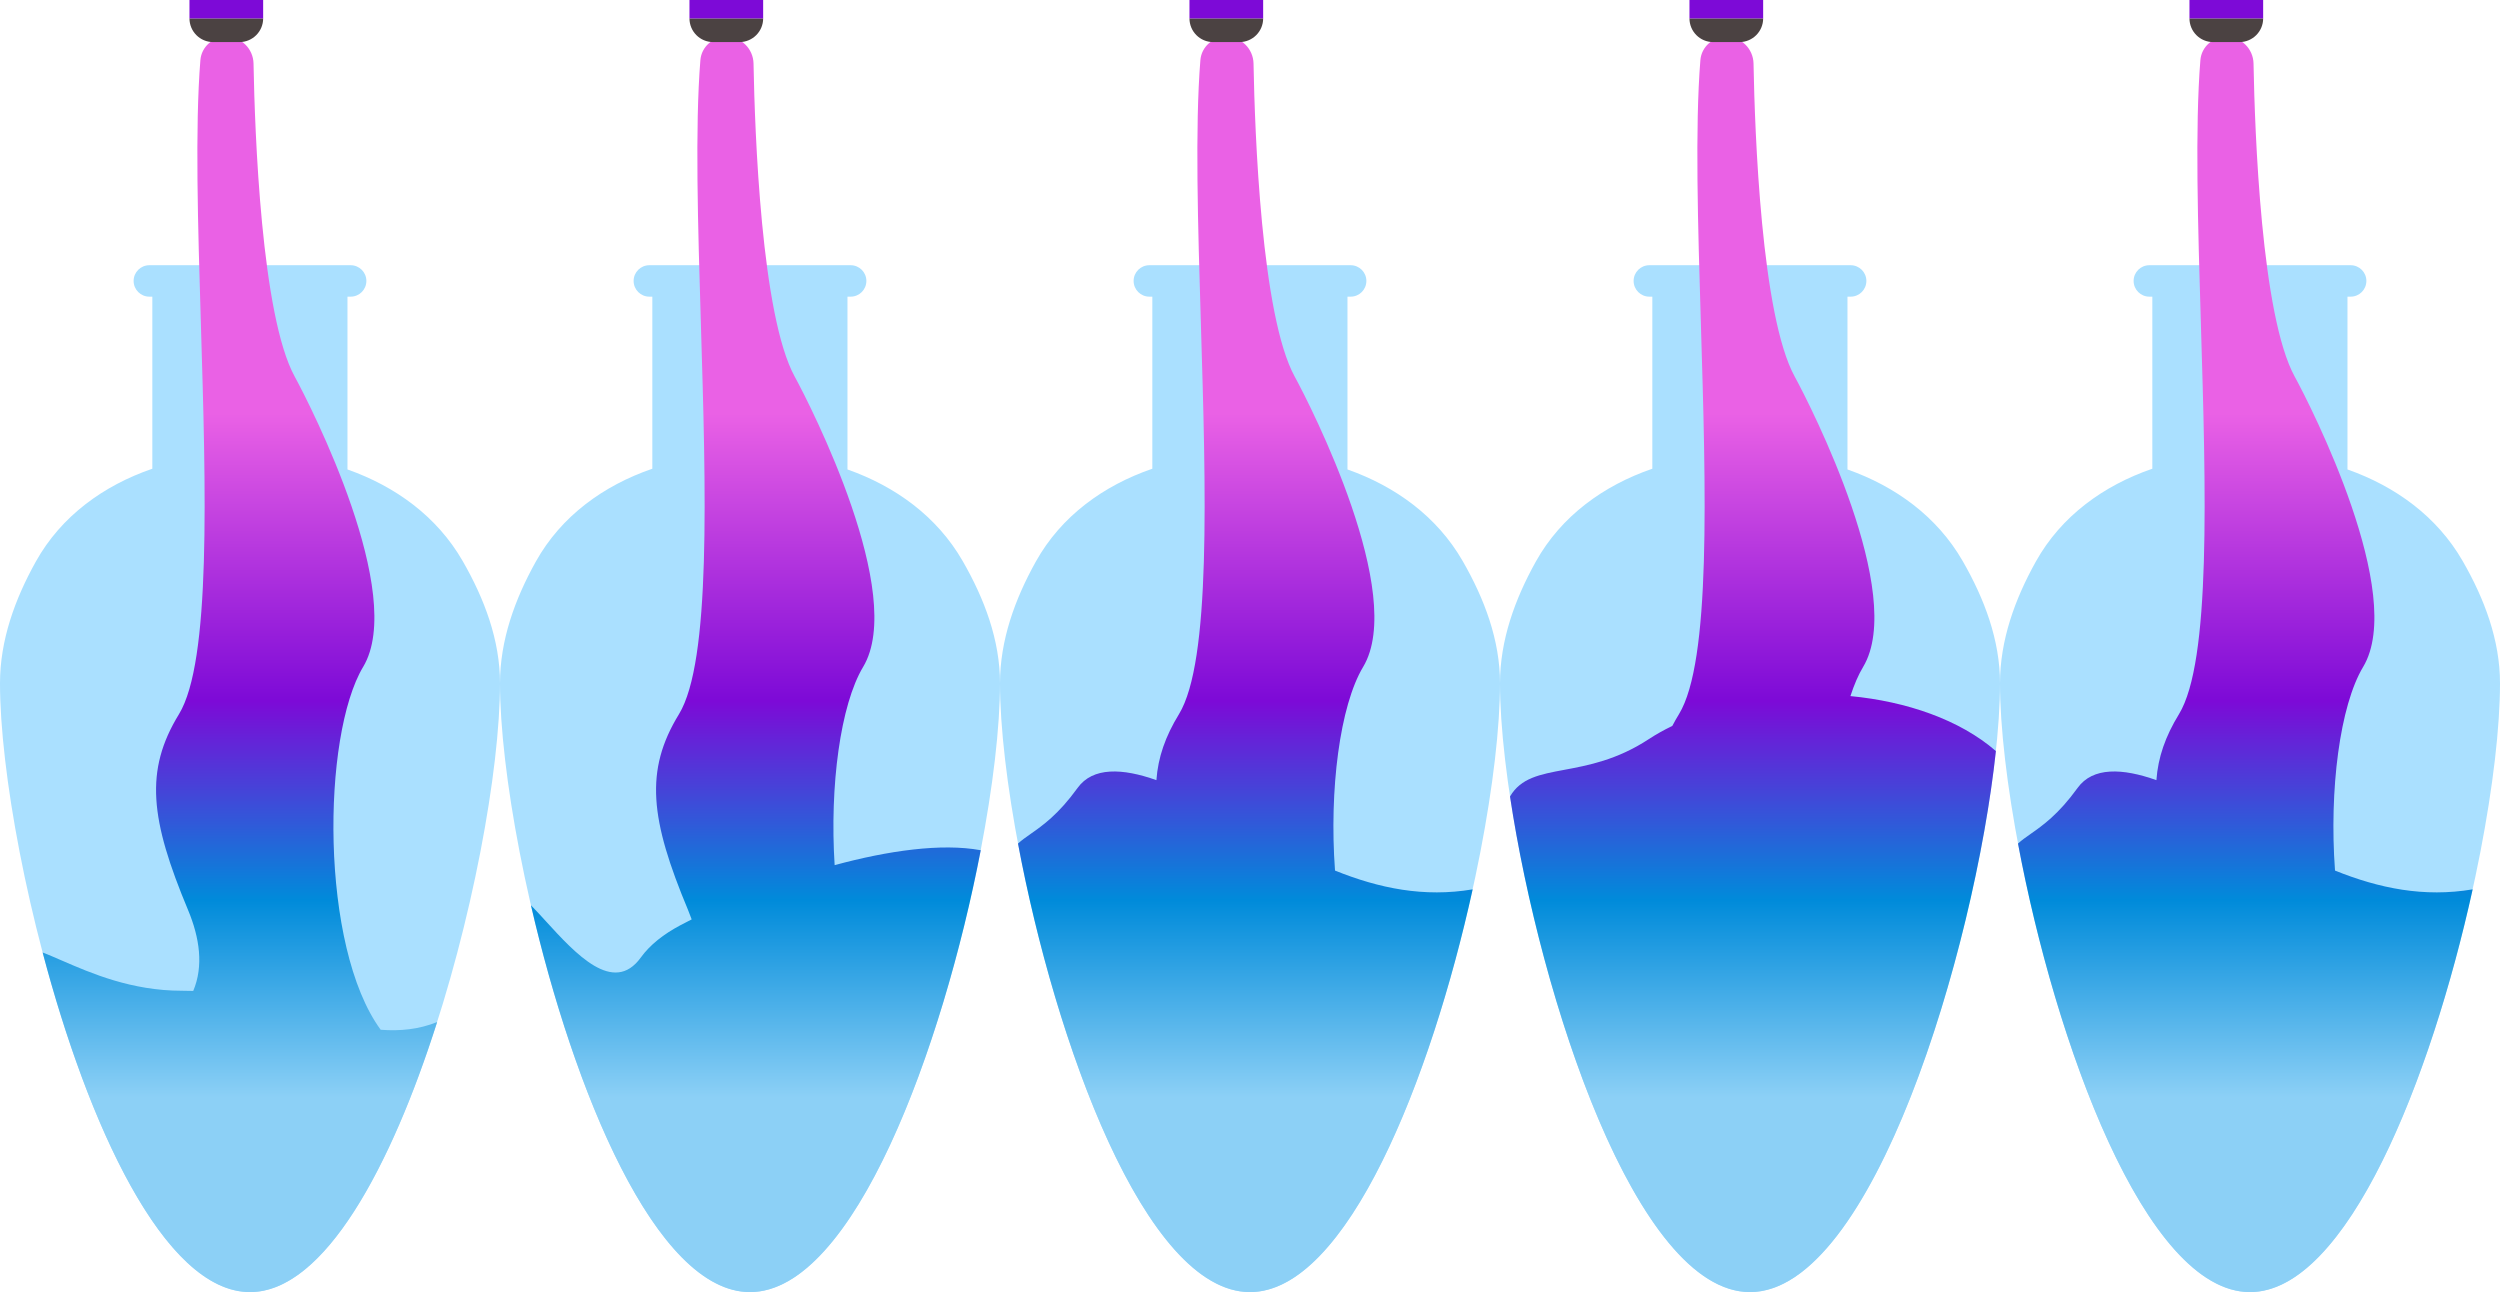 <svg width="950" height="491" viewBox="0 0 950 491" fill="none" xmlns="http://www.w3.org/2000/svg">
<path fill-rule="evenodd" clip-rule="evenodd" d="M133.246 100.781C136.546 100.781 139.221 103.456 139.221 106.756C139.221 110.056 136.546 112.731 133.246 112.731H56.75C53.45 112.731 50.775 110.056 50.775 106.756C50.775 103.456 53.45 100.781 56.75 100.781H133.246ZM132.038 112.731H57.886V178.115C39.389 184.479 23.265 196.078 13.597 213.436C5.672 227.663 0 243.274 0 259.65C0 326.038 42.533 490.982 95 490.982C147.467 490.982 190 326.038 190 259.65C190 243.175 184.039 227.475 175.81 213.178C166.054 196.229 150.199 184.79 132.038 178.394V112.731Z" fill="#AAE0FF"/>
<path fill-rule="evenodd" clip-rule="evenodd" d="M86.03 13.995C91.66 13.995 96.237 18.524 96.341 24.154C96.823 50.382 99.298 119.935 111.997 143.125C118.296 154.627 154.5 225.917 138 253.407C122.323 279.526 121.541 359.792 144.662 391.311C151.987 391.871 159.117 391.189 166.116 388.38C148.712 443.009 123.301 491 95 491C62.191 491 33.267 426.501 16.198 361.936C18.384 362.78 20.79 363.824 23.413 364.963C34.678 369.853 49.954 376.484 69.119 376.484C70.586 376.484 72.021 376.509 73.424 376.559C77.406 367.168 75.901 356.427 71.444 345.761C57.086 311.397 54.86 292.866 68 271.4C80.213 251.451 78.246 186.316 76.351 123.57C75.205 85.623 74.085 48.549 76.144 22.872C76.555 17.754 80.895 13.995 86.03 13.995Z" fill="url(#paint0_linear_287_263)"/>
<path d="M100 6.997V6.997C100 11.966 95.972 15.994 91.003 15.994L80.997 15.994C76.028 15.994 72 11.966 72 6.997V6.997L100 6.997Z" fill="#4B4242"/>
<rect width="28" height="6.997" transform="matrix(-1 0 0 1 100 0)" fill="#7D0AD7"/>
<path fill-rule="evenodd" clip-rule="evenodd" d="M323.246 100.781C326.546 100.781 329.221 103.456 329.221 106.756C329.221 110.056 326.546 112.731 323.246 112.731H246.75C243.45 112.731 240.775 110.056 240.775 106.756C240.775 103.456 243.45 100.781 246.75 100.781H323.246ZM322.038 112.731H247.886V178.115C229.389 184.479 213.265 196.078 203.597 213.436C195.672 227.663 190 243.274 190 259.65C190 326.038 232.533 490.982 285 490.982C337.467 490.982 380 326.038 380 259.65C380 243.175 374.039 227.475 365.81 213.178C356.054 196.229 340.199 184.79 322.038 178.394V112.731Z" fill="#AAE0FF"/>
<path fill-rule="evenodd" clip-rule="evenodd" d="M276.029 13.995C281.659 13.995 286.237 18.524 286.34 24.154C286.823 50.382 289.297 119.935 301.996 143.125C308.295 154.627 344.5 225.917 328 253.407C319.355 267.81 315.239 298.676 317.163 328.754C337.478 323.244 357.768 320.339 372.676 323.088C358.334 397.608 324.48 491 285 491C249.142 491 217.925 413.958 201.753 343.988C203.501 345.762 205.387 347.829 207.373 350.005L207.373 350.005C218.651 362.363 233.127 378.224 243.5 363.867C247.042 358.965 252.249 354.953 258.4 351.67C259.824 350.91 261.304 350.144 262.837 349.374C262.412 348.17 261.947 346.965 261.444 345.761C247.085 311.397 244.859 292.866 258 271.4C270.212 251.451 268.245 186.316 266.35 123.57C265.204 85.623 264.084 48.549 266.143 22.872C266.554 17.754 270.895 13.995 276.029 13.995Z" fill="url(#paint1_linear_287_263)"/>
<path d="M290 6.997V6.997C290 11.966 285.972 15.994 281.003 15.994L270.997 15.994C266.028 15.994 262 11.966 262 6.997V6.997L290 6.997Z" fill="#4B4242"/>
<rect width="28" height="6.997" transform="matrix(-1 0 0 1 290 0)" fill="#7D0AD7"/>
<path fill-rule="evenodd" clip-rule="evenodd" d="M513.246 100.781C516.546 100.781 519.221 103.456 519.221 106.756C519.221 110.056 516.546 112.731 513.246 112.731H436.75C433.45 112.731 430.775 110.056 430.775 106.756C430.775 103.456 433.45 100.781 436.75 100.781H513.246ZM512.038 112.731H437.886V178.115C419.389 184.479 403.265 196.078 393.597 213.436C385.672 227.663 380 243.274 380 259.65C380 326.038 422.533 490.982 475 490.982C527.467 490.982 570 326.038 570 259.65C570 243.175 564.039 227.475 555.81 213.178C546.054 196.229 530.199 184.79 512.038 178.394V112.731Z" fill="#AAE0FF"/>
<path fill-rule="evenodd" clip-rule="evenodd" d="M466.029 13.995C471.659 13.995 476.237 18.524 476.34 24.154C476.823 50.382 479.297 119.935 491.996 143.125C498.295 154.627 534.5 225.917 518 253.407C509.157 268.139 505.053 300.098 507.305 330.819C524.04 337.557 541.121 341.083 559.608 337.955C543.872 409.451 511.892 491 475 491C435.071 491 400.895 395.47 386.842 320.551C388.233 319.273 389.835 318.15 391.646 316.881L391.647 316.881C396.254 313.652 402.214 309.475 409.5 299.39C415.263 291.414 426.483 291.862 439.433 296.453C440.052 287.797 442.842 279.825 448 271.4C460.212 251.451 458.245 186.316 456.35 123.57C455.204 85.623 454.084 48.549 456.143 22.872C456.554 17.754 460.895 13.995 466.029 13.995Z" fill="url(#paint2_linear_287_263)"/>
<path d="M480 6.997V6.997C480 11.966 475.972 15.994 471.003 15.994L460.997 15.994C456.028 15.994 452 11.966 452 6.997V6.997L480 6.997Z" fill="#4B4242"/>
<rect width="28" height="6.997" transform="matrix(-1 0 0 1 480 0)" fill="#7D0AD7"/>
<path fill-rule="evenodd" clip-rule="evenodd" d="M893.246 100.781C896.546 100.781 899.221 103.456 899.221 106.756C899.221 110.056 896.546 112.731 893.246 112.731H816.75C813.45 112.731 810.775 110.056 810.775 106.756C810.775 103.456 813.45 100.781 816.75 100.781H893.246ZM892.038 112.731H817.886V178.115C799.389 184.479 783.265 196.078 773.597 213.436C765.672 227.663 760 243.274 760 259.65C760 326.038 802.533 490.982 855 490.982C907.467 490.982 950 326.038 950 259.65C950 243.175 944.039 227.475 935.81 213.178C926.054 196.229 910.199 184.79 892.038 178.394V112.731Z" fill="#AAE0FF"/>
<path fill-rule="evenodd" clip-rule="evenodd" d="M846.029 13.995C851.659 13.995 856.237 18.524 856.34 24.154C856.823 50.382 859.297 119.935 871.996 143.125C878.295 154.627 914.5 225.917 898 253.407C889.157 268.139 885.053 300.098 887.305 330.819C904.04 337.557 921.121 341.083 939.608 337.955C923.872 409.451 891.892 491 855 491C815.071 491 780.895 395.47 766.842 320.551C768.233 319.273 769.835 318.15 771.646 316.881L771.647 316.881C776.254 313.652 782.214 309.475 789.5 299.39C795.263 291.414 806.483 291.862 819.433 296.453C820.052 287.797 822.842 279.825 828 271.4C840.212 251.451 838.245 186.316 836.35 123.57C835.204 85.623 834.084 48.549 836.143 22.872C836.554 17.754 840.895 13.995 846.029 13.995Z" fill="url(#paint3_linear_287_263)"/>
<path d="M860 6.997V6.997C860 11.966 855.972 15.994 851.003 15.994L840.997 15.994C836.028 15.994 832 11.966 832 6.997V6.997L860 6.997Z" fill="#4B4242"/>
<rect width="28" height="6.997" transform="matrix(-1 0 0 1 860 0)" fill="#7D0AD7"/>
<path fill-rule="evenodd" clip-rule="evenodd" d="M703.246 100.781C706.546 100.781 709.221 103.456 709.221 106.756C709.221 110.056 706.546 112.731 703.246 112.731H626.75C623.45 112.731 620.775 110.056 620.775 106.756C620.775 103.456 623.45 100.781 626.75 100.781H703.246ZM702.038 112.731H627.886V178.115C609.389 184.479 593.265 196.078 583.597 213.436C575.672 227.663 570 243.274 570 259.65C570 326.038 612.533 490.982 665 490.982C717.467 490.982 760 326.038 760 259.65C760 243.175 754.039 227.475 745.81 213.178C736.054 196.229 720.199 184.79 702.038 178.394V112.731Z" fill="#AAE0FF"/>
<path fill-rule="evenodd" clip-rule="evenodd" d="M656.029 13.995C661.659 13.995 666.237 18.524 666.34 24.154C666.823 50.382 669.297 119.935 681.997 143.125C688.295 154.627 724.5 225.917 708 253.407C706.182 256.435 704.565 260.191 703.162 264.515C724.479 266.547 744.725 273.496 758.436 285.399C750.319 361.033 711.573 491 665 491C621.809 491 585.35 379.225 573.808 302.667C577.915 295.623 585.137 294.274 594.47 292.53C603.481 290.846 614.46 288.795 626.5 280.897C629.24 279.1 632.258 277.412 635.487 275.829C636.251 274.363 637.089 272.889 638 271.4C650.212 251.451 648.245 186.316 646.35 123.57C645.204 85.623 644.084 48.549 646.143 22.872C646.554 17.754 650.895 13.995 656.029 13.995Z" fill="url(#paint4_linear_287_263)"/>
<path d="M670 6.997V6.997C670 11.966 665.972 15.994 661.003 15.994L650.997 15.994C646.028 15.994 642 11.966 642 6.997V6.997L670 6.997Z" fill="#4B4242"/>
<rect width="28" height="6.997" transform="matrix(-1 0 0 1 670 0)" fill="#7D0AD7"/>
<defs>
<linearGradient id="paint0_linear_287_263" x1="34.95" y1="13.995" x2="34.95" y2="417.081" gradientUnits="userSpaceOnUse">
<stop offset="0.355" stop-color="#EA61E5"/>
<stop offset="0.626" stop-color="#7D0AD7"/>
<stop offset="0.814" stop-color="#008BDA"/>
<stop offset="1" stop-color="#8CD0F6"/>
</linearGradient>
<linearGradient id="paint1_linear_287_263" x1="224.949" y1="13.995" x2="224.949" y2="417.081" gradientUnits="userSpaceOnUse">
<stop offset="0.355" stop-color="#EA61E5"/>
<stop offset="0.626" stop-color="#7D0AD7"/>
<stop offset="0.814" stop-color="#008BDA"/>
<stop offset="1" stop-color="#8CD0F6"/>
</linearGradient>
<linearGradient id="paint2_linear_287_263" x1="414.949" y1="13.995" x2="414.949" y2="417.081" gradientUnits="userSpaceOnUse">
<stop offset="0.355" stop-color="#EA61E5"/>
<stop offset="0.626" stop-color="#7D0AD7"/>
<stop offset="0.814" stop-color="#008BDA"/>
<stop offset="1" stop-color="#8CD0F6"/>
</linearGradient>
<linearGradient id="paint3_linear_287_263" x1="794.949" y1="13.995" x2="794.949" y2="417.081" gradientUnits="userSpaceOnUse">
<stop offset="0.355" stop-color="#EA61E5"/>
<stop offset="0.626" stop-color="#7D0AD7"/>
<stop offset="0.814" stop-color="#008BDA"/>
<stop offset="1" stop-color="#8CD0F6"/>
</linearGradient>
<linearGradient id="paint4_linear_287_263" x1="606.715" y1="13.995" x2="606.715" y2="417.081" gradientUnits="userSpaceOnUse">
<stop offset="0.355" stop-color="#EA61E5"/>
<stop offset="0.626" stop-color="#7D0AD7"/>
<stop offset="0.814" stop-color="#008BDA"/>
<stop offset="1" stop-color="#8CD0F6"/>
</linearGradient>
</defs>
</svg>
